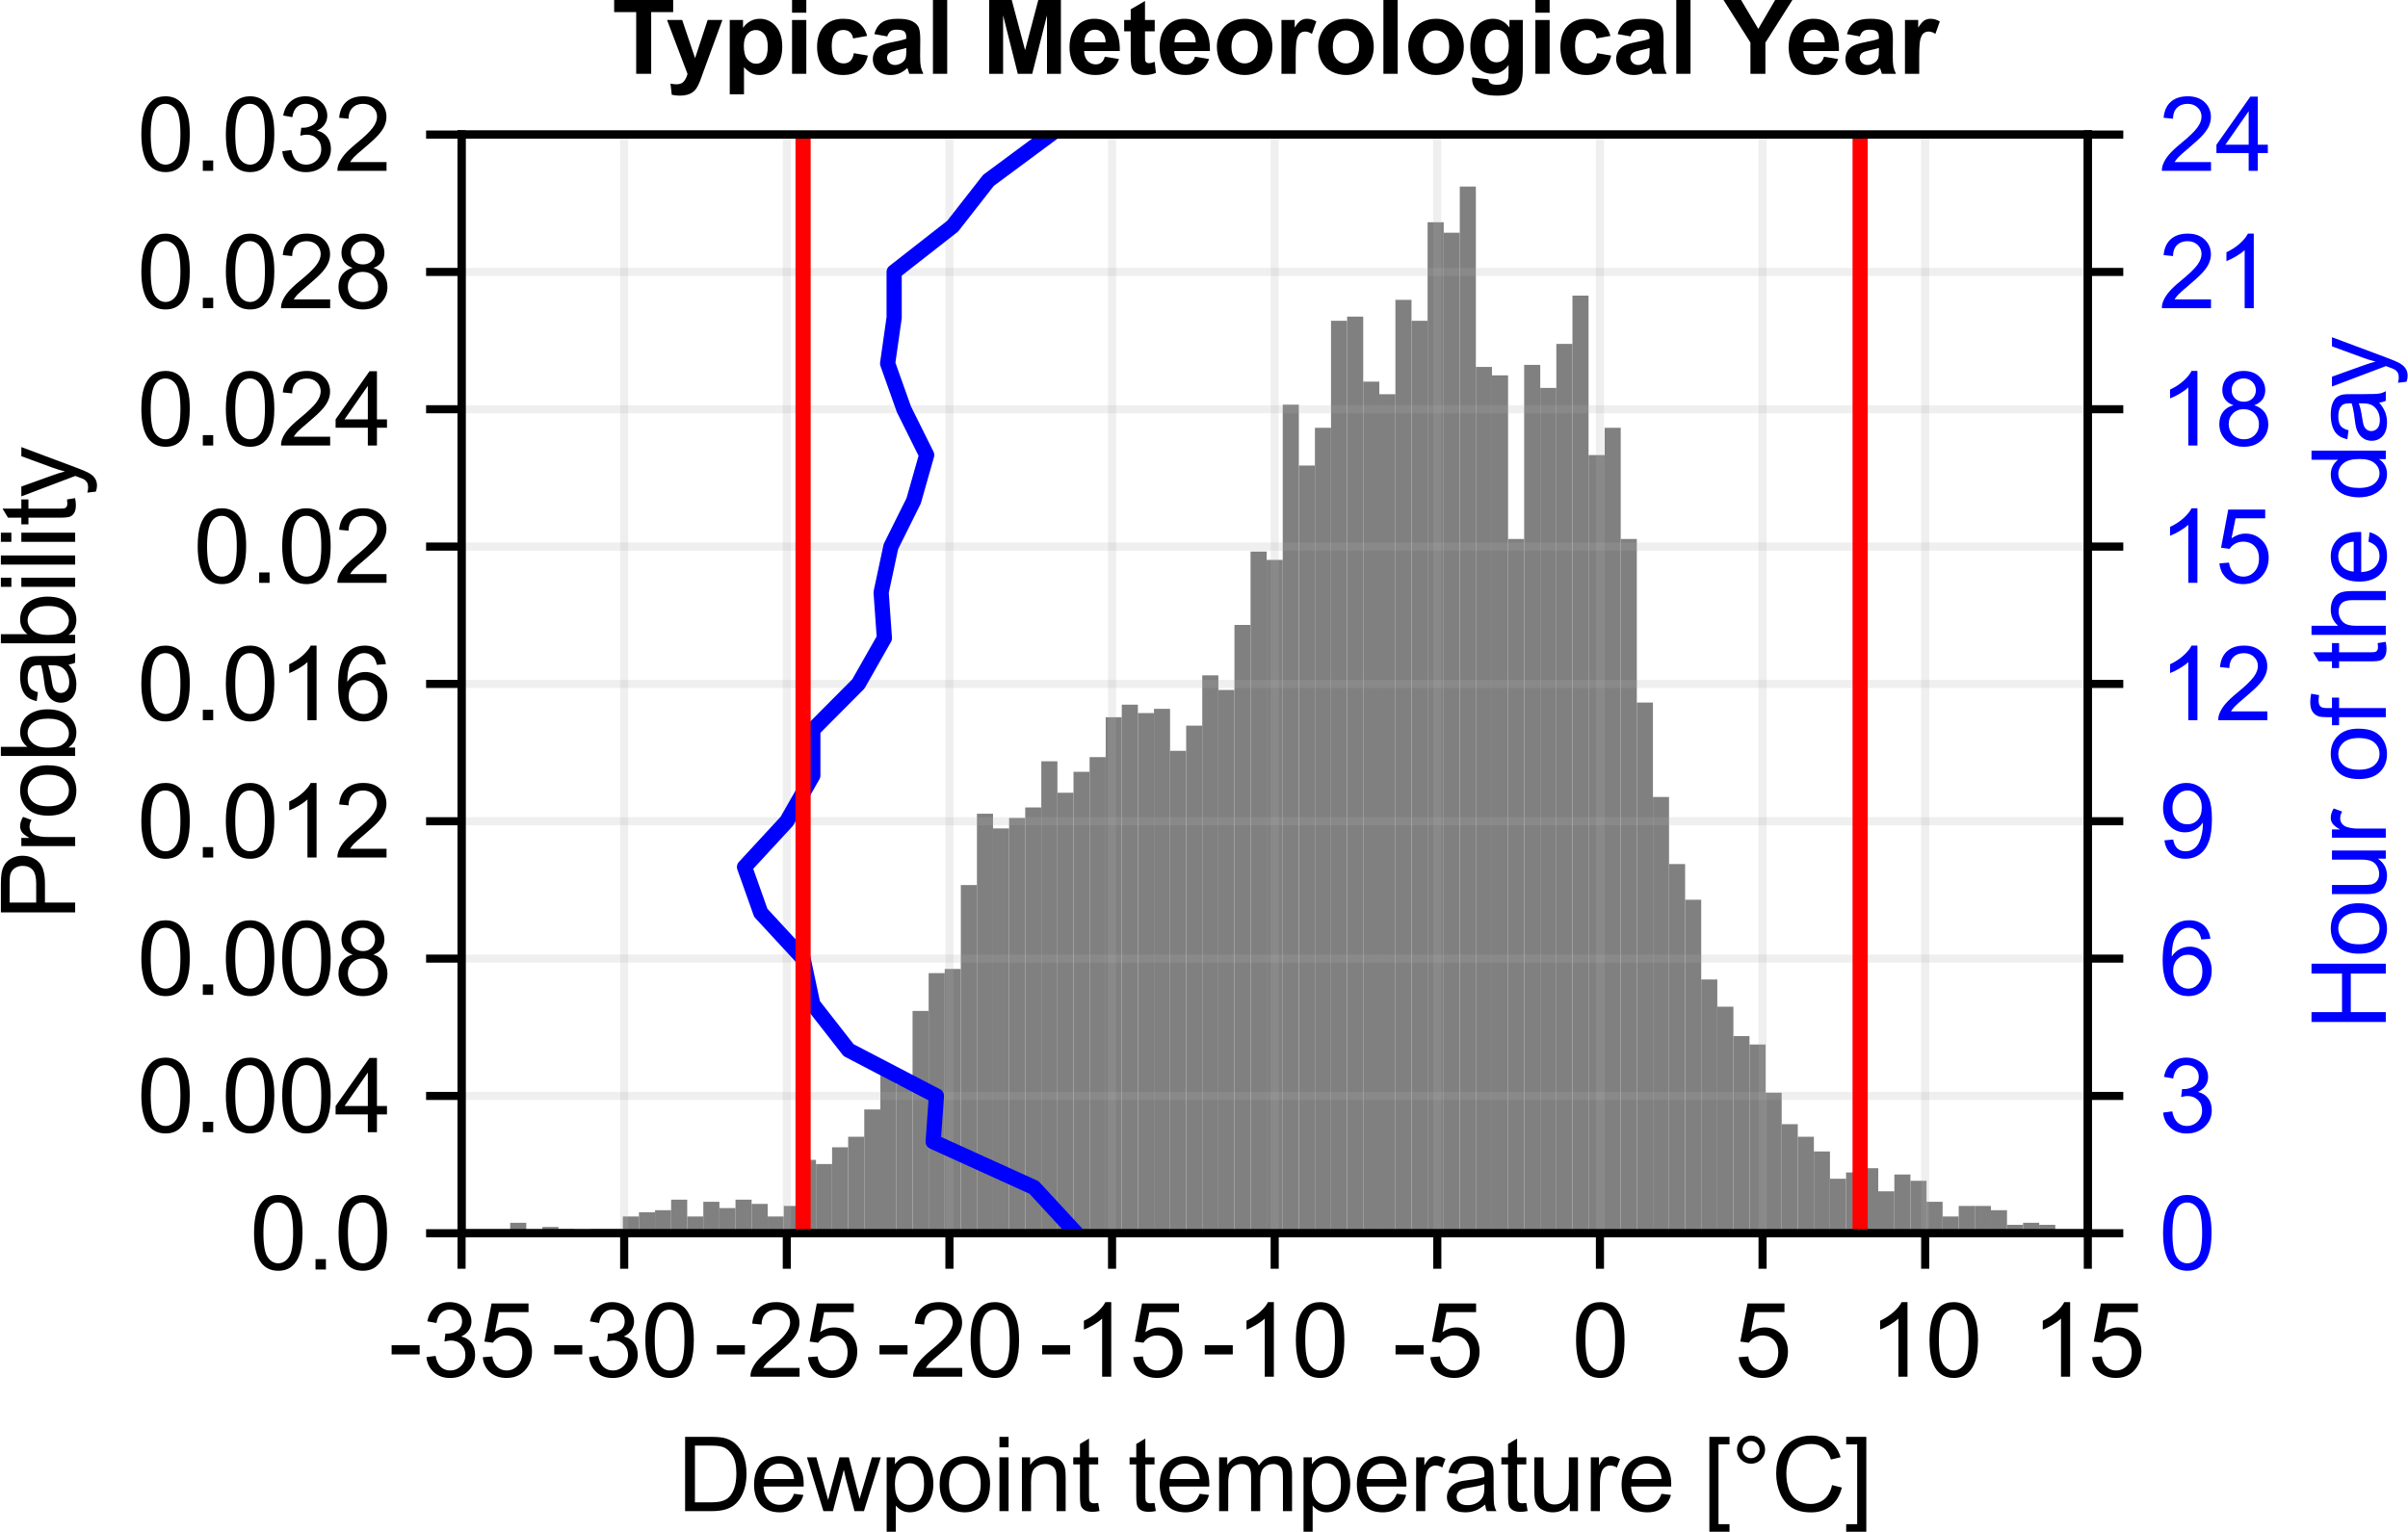 <?xml version="1.0" encoding="utf-8" standalone="no"?>
<!DOCTYPE svg PUBLIC "-//W3C//DTD SVG 1.1//EN"
  "http://www.w3.org/Graphics/SVG/1.1/DTD/svg11.dtd">
<svg xmlns:xlink="http://www.w3.org/1999/xlink" width="237.6pt" height="151.2pt" viewBox="0 0 237.6 151.2" xmlns="http://www.w3.org/2000/svg" version="1.1">
 <defs>
  <style type="text/css">*{stroke-linejoin: round; stroke-linecap: butt}</style>
 </defs>
 <g id="figure_1">
  <g id="patch_1">
   <path d="M 0 151.2 
L 237.6 151.2 
L 237.6 0 
L 0 0 
z
" style="fill: #ffffff"/>
  </g>
  <g id="axes_1">
   <g id="patch_2">
    <path d="M 45.542 121.722 
L 206.007 121.722 
L 206.007 13.284 
L 45.542 13.284 
z
" style="fill: #ffffff"/>
   </g>
   <g id="patch_3">
    <path d="M 48.752 121.722 
L 50.34 121.722 
L 50.34 121.515 
L 48.752 121.515 
z
" clip-path="url(#pab0872a3c4)" style="fill: #808080"/>
   </g>
   <g id="patch_4">
    <path d="M 50.34 121.722 
L 51.928 121.722 
L 51.928 120.687 
L 50.34 120.687 
z
" clip-path="url(#pab0872a3c4)" style="fill: #808080"/>
   </g>
   <g id="patch_5">
    <path d="M 51.928 121.722 
L 53.516 121.722 
L 53.516 121.722 
L 51.928 121.722 
z
" clip-path="url(#pab0872a3c4)" style="fill: #808080"/>
   </g>
   <g id="patch_6">
    <path d="M 53.516 121.722 
L 55.104 121.722 
L 55.104 121.101 
L 53.516 121.101 
z
" clip-path="url(#pab0872a3c4)" style="fill: #808080"/>
   </g>
   <g id="patch_7">
    <path d="M 55.104 121.722 
L 56.692 121.722 
L 56.692 121.308 
L 55.104 121.308 
z
" clip-path="url(#pab0872a3c4)" style="fill: #808080"/>
   </g>
   <g id="patch_8">
    <path d="M 56.692 121.722 
L 58.28 121.722 
L 58.28 121.722 
L 56.692 121.722 
z
" clip-path="url(#pab0872a3c4)" style="fill: #808080"/>
   </g>
   <g id="patch_9">
    <path d="M 58.28 121.722 
L 59.869 121.722 
L 59.869 121.308 
L 58.28 121.308 
z
" clip-path="url(#pab0872a3c4)" style="fill: #808080"/>
   </g>
   <g id="patch_10">
    <path d="M 59.869 121.722 
L 61.457 121.722 
L 61.457 121.308 
L 59.869 121.308 
z
" clip-path="url(#pab0872a3c4)" style="fill: #808080"/>
   </g>
   <g id="patch_11">
    <path d="M 61.457 121.722 
L 63.045 121.722 
L 63.045 120.066 
L 61.457 120.066 
z
" clip-path="url(#pab0872a3c4)" style="fill: #808080"/>
   </g>
   <g id="patch_12">
    <path d="M 63.045 121.722 
L 64.633 121.722 
L 64.633 119.652 
L 63.045 119.652 
z
" clip-path="url(#pab0872a3c4)" style="fill: #808080"/>
   </g>
   <g id="patch_13">
    <path d="M 64.633 121.722 
L 66.221 121.722 
L 66.221 119.445 
L 64.633 119.445 
z
" clip-path="url(#pab0872a3c4)" style="fill: #808080"/>
   </g>
   <g id="patch_14">
    <path d="M 66.221 121.722 
L 67.809 121.722 
L 67.809 118.41 
L 66.221 118.41 
z
" clip-path="url(#pab0872a3c4)" style="fill: #808080"/>
   </g>
   <g id="patch_15">
    <path d="M 67.809 121.722 
L 69.397 121.722 
L 69.397 120.066 
L 67.809 120.066 
z
" clip-path="url(#pab0872a3c4)" style="fill: #808080"/>
   </g>
   <g id="patch_16">
    <path d="M 69.397 121.722 
L 70.985 121.722 
L 70.985 118.617 
L 69.397 118.617 
z
" clip-path="url(#pab0872a3c4)" style="fill: #808080"/>
   </g>
   <g id="patch_17">
    <path d="M 70.985 121.722 
L 72.573 121.722 
L 72.573 119.238 
L 70.985 119.238 
z
" clip-path="url(#pab0872a3c4)" style="fill: #808080"/>
   </g>
   <g id="patch_18">
    <path d="M 72.573 121.722 
L 74.162 121.722 
L 74.162 118.41 
L 72.573 118.41 
z
" clip-path="url(#pab0872a3c4)" style="fill: #808080"/>
   </g>
   <g id="patch_19">
    <path d="M 74.162 121.722 
L 75.75 121.722 
L 75.75 118.824 
L 74.162 118.824 
z
" clip-path="url(#pab0872a3c4)" style="fill: #808080"/>
   </g>
   <g id="patch_20">
    <path d="M 75.75 121.722 
L 77.338 121.722 
L 77.338 120.066 
L 75.75 120.066 
z
" clip-path="url(#pab0872a3c4)" style="fill: #808080"/>
   </g>
   <g id="patch_21">
    <path d="M 77.338 121.722 
L 78.926 121.722 
L 78.926 119.031 
L 77.338 119.031 
z
" clip-path="url(#pab0872a3c4)" style="fill: #808080"/>
   </g>
   <g id="patch_22">
    <path d="M 78.926 121.722 
L 80.514 121.722 
L 80.514 114.476 
L 78.926 114.476 
z
" clip-path="url(#pab0872a3c4)" style="fill: #808080"/>
   </g>
   <g id="patch_23">
    <path d="M 80.514 121.722 
L 82.102 121.722 
L 82.102 114.89 
L 80.514 114.89 
z
" clip-path="url(#pab0872a3c4)" style="fill: #808080"/>
   </g>
   <g id="patch_24">
    <path d="M 82.102 121.722 
L 83.69 121.722 
L 83.69 113.234 
L 82.102 113.234 
z
" clip-path="url(#pab0872a3c4)" style="fill: #808080"/>
   </g>
   <g id="patch_25">
    <path d="M 83.69 121.722 
L 85.278 121.722 
L 85.278 112.199 
L 83.69 112.199 
z
" clip-path="url(#pab0872a3c4)" style="fill: #808080"/>
   </g>
   <g id="patch_26">
    <path d="M 85.278 121.722 
L 86.866 121.722 
L 86.866 109.508 
L 85.278 109.508 
z
" clip-path="url(#pab0872a3c4)" style="fill: #808080"/>
   </g>
   <g id="patch_27">
    <path d="M 86.866 121.722 
L 88.454 121.722 
L 88.454 105.781 
L 86.866 105.781 
z
" clip-path="url(#pab0872a3c4)" style="fill: #808080"/>
   </g>
   <g id="patch_28">
    <path d="M 88.454 121.722 
L 90.043 121.722 
L 90.043 107.023 
L 88.454 107.023 
z
" clip-path="url(#pab0872a3c4)" style="fill: #808080"/>
   </g>
   <g id="patch_29">
    <path d="M 90.043 121.722 
L 91.631 121.722 
L 91.631 99.777 
L 90.043 99.777 
z
" clip-path="url(#pab0872a3c4)" style="fill: #808080"/>
   </g>
   <g id="patch_30">
    <path d="M 91.631 121.722 
L 93.219 121.722 
L 93.219 96.05 
L 91.631 96.05 
z
" clip-path="url(#pab0872a3c4)" style="fill: #808080"/>
   </g>
   <g id="patch_31">
    <path d="M 93.219 121.722 
L 94.807 121.722 
L 94.807 95.636 
L 93.219 95.636 
z
" clip-path="url(#pab0872a3c4)" style="fill: #808080"/>
   </g>
   <g id="patch_32">
    <path d="M 94.807 121.722 
L 96.395 121.722 
L 96.395 87.355 
L 94.807 87.355 
z
" clip-path="url(#pab0872a3c4)" style="fill: #808080"/>
   </g>
   <g id="patch_33">
    <path d="M 96.395 121.722 
L 97.983 121.722 
L 97.983 80.316 
L 96.395 80.316 
z
" clip-path="url(#pab0872a3c4)" style="fill: #808080"/>
   </g>
   <g id="patch_34">
    <path d="M 97.983 121.722 
L 99.571 121.722 
L 99.571 81.765 
L 97.983 81.765 
z
" clip-path="url(#pab0872a3c4)" style="fill: #808080"/>
   </g>
   <g id="patch_35">
    <path d="M 99.571 121.722 
L 101.159 121.722 
L 101.159 80.73 
L 99.571 80.73 
z
" clip-path="url(#pab0872a3c4)" style="fill: #808080"/>
   </g>
   <g id="patch_36">
    <path d="M 101.159 121.722 
L 102.747 121.722 
L 102.747 79.695 
L 101.159 79.695 
z
" clip-path="url(#pab0872a3c4)" style="fill: #808080"/>
   </g>
   <g id="patch_37">
    <path d="M 102.747 121.722 
L 104.336 121.722 
L 104.336 75.14 
L 102.747 75.14 
z
" clip-path="url(#pab0872a3c4)" style="fill: #808080"/>
   </g>
   <g id="patch_38">
    <path d="M 104.336 121.722 
L 105.924 121.722 
L 105.924 78.246 
L 104.336 78.246 
z
" clip-path="url(#pab0872a3c4)" style="fill: #808080"/>
   </g>
   <g id="patch_39">
    <path d="M 105.924 121.722 
L 107.512 121.722 
L 107.512 76.175 
L 105.924 76.175 
z
" clip-path="url(#pab0872a3c4)" style="fill: #808080"/>
   </g>
   <g id="patch_40">
    <path d="M 107.512 121.722 
L 109.1 121.722 
L 109.1 74.726 
L 107.512 74.726 
z
" clip-path="url(#pab0872a3c4)" style="fill: #808080"/>
   </g>
   <g id="patch_41">
    <path d="M 109.1 121.722 
L 110.688 121.722 
L 110.688 70.792 
L 109.1 70.792 
z
" clip-path="url(#pab0872a3c4)" style="fill: #808080"/>
   </g>
   <g id="patch_42">
    <path d="M 110.688 121.722 
L 112.276 121.722 
L 112.276 69.55 
L 110.688 69.55 
z
" clip-path="url(#pab0872a3c4)" style="fill: #808080"/>
   </g>
   <g id="patch_43">
    <path d="M 112.276 121.722 
L 113.864 121.722 
L 113.864 70.378 
L 112.276 70.378 
z
" clip-path="url(#pab0872a3c4)" style="fill: #808080"/>
   </g>
   <g id="patch_44">
    <path d="M 113.864 121.722 
L 115.452 121.722 
L 115.452 69.964 
L 113.864 69.964 
z
" clip-path="url(#pab0872a3c4)" style="fill: #808080"/>
   </g>
   <g id="patch_45">
    <path d="M 115.452 121.722 
L 117.04 121.722 
L 117.04 74.105 
L 115.452 74.105 
z
" clip-path="url(#pab0872a3c4)" style="fill: #808080"/>
   </g>
   <g id="patch_46">
    <path d="M 117.04 121.722 
L 118.629 121.722 
L 118.629 71.621 
L 117.04 71.621 
z
" clip-path="url(#pab0872a3c4)" style="fill: #808080"/>
   </g>
   <g id="patch_47">
    <path d="M 118.629 121.722 
L 120.217 121.722 
L 120.217 66.652 
L 118.629 66.652 
z
" clip-path="url(#pab0872a3c4)" style="fill: #808080"/>
   </g>
   <g id="patch_48">
    <path d="M 120.217 121.722 
L 121.805 121.722 
L 121.805 68.101 
L 120.217 68.101 
z
" clip-path="url(#pab0872a3c4)" style="fill: #808080"/>
   </g>
   <g id="patch_49">
    <path d="M 121.805 121.722 
L 123.393 121.722 
L 123.393 61.683 
L 121.805 61.683 
z
" clip-path="url(#pab0872a3c4)" style="fill: #808080"/>
   </g>
   <g id="patch_50">
    <path d="M 123.393 121.722 
L 124.981 121.722 
L 124.981 54.437 
L 123.393 54.437 
z
" clip-path="url(#pab0872a3c4)" style="fill: #808080"/>
   </g>
   <g id="patch_51">
    <path d="M 124.981 121.722 
L 126.569 121.722 
L 126.569 55.265 
L 124.981 55.265 
z
" clip-path="url(#pab0872a3c4)" style="fill: #808080"/>
   </g>
   <g id="patch_52">
    <path d="M 126.569 121.722 
L 128.157 121.722 
L 128.157 39.945 
L 126.569 39.945 
z
" clip-path="url(#pab0872a3c4)" style="fill: #808080"/>
   </g>
   <g id="patch_53">
    <path d="M 128.157 121.722 
L 129.745 121.722 
L 129.745 45.949 
L 128.157 45.949 
z
" clip-path="url(#pab0872a3c4)" style="fill: #808080"/>
   </g>
   <g id="patch_54">
    <path d="M 129.745 121.722 
L 131.333 121.722 
L 131.333 42.222 
L 129.745 42.222 
z
" clip-path="url(#pab0872a3c4)" style="fill: #808080"/>
   </g>
   <g id="patch_55">
    <path d="M 131.333 121.722 
L 132.921 121.722 
L 132.921 31.663 
L 131.333 31.663 
z
" clip-path="url(#pab0872a3c4)" style="fill: #808080"/>
   </g>
   <g id="patch_56">
    <path d="M 132.921 121.722 
L 134.51 121.722 
L 134.51 31.249 
L 132.921 31.249 
z
" clip-path="url(#pab0872a3c4)" style="fill: #808080"/>
   </g>
   <g id="patch_57">
    <path d="M 134.51 121.722 
L 136.098 121.722 
L 136.098 37.667 
L 134.51 37.667 
z
" clip-path="url(#pab0872a3c4)" style="fill: #808080"/>
   </g>
   <g id="patch_58">
    <path d="M 136.098 121.722 
L 137.686 121.722 
L 137.686 38.909 
L 136.098 38.909 
z
" clip-path="url(#pab0872a3c4)" style="fill: #808080"/>
   </g>
   <g id="patch_59">
    <path d="M 137.686 121.722 
L 139.274 121.722 
L 139.274 29.593 
L 137.686 29.593 
z
" clip-path="url(#pab0872a3c4)" style="fill: #808080"/>
   </g>
   <g id="patch_60">
    <path d="M 139.274 121.722 
L 140.862 121.722 
L 140.862 31.663 
L 139.274 31.663 
z
" clip-path="url(#pab0872a3c4)" style="fill: #808080"/>
   </g>
   <g id="patch_61">
    <path d="M 140.862 121.722 
L 142.45 121.722 
L 142.45 21.933 
L 140.862 21.933 
z
" clip-path="url(#pab0872a3c4)" style="fill: #808080"/>
   </g>
   <g id="patch_62">
    <path d="M 142.45 121.722 
L 144.038 121.722 
L 144.038 22.968 
L 142.45 22.968 
z
" clip-path="url(#pab0872a3c4)" style="fill: #808080"/>
   </g>
   <g id="patch_63">
    <path d="M 144.038 121.722 
L 145.626 121.722 
L 145.626 18.413 
L 144.038 18.413 
z
" clip-path="url(#pab0872a3c4)" style="fill: #808080"/>
   </g>
   <g id="patch_64">
    <path d="M 145.626 121.722 
L 147.214 121.722 
L 147.214 36.218 
L 145.626 36.218 
z
" clip-path="url(#pab0872a3c4)" style="fill: #808080"/>
   </g>
   <g id="patch_65">
    <path d="M 147.214 121.722 
L 148.803 121.722 
L 148.803 37.046 
L 147.214 37.046 
z
" clip-path="url(#pab0872a3c4)" style="fill: #808080"/>
   </g>
   <g id="patch_66">
    <path d="M 148.803 121.722 
L 150.391 121.722 
L 150.391 53.195 
L 148.803 53.195 
z
" clip-path="url(#pab0872a3c4)" style="fill: #808080"/>
   </g>
   <g id="patch_67">
    <path d="M 150.391 121.722 
L 151.979 121.722 
L 151.979 36.011 
L 150.391 36.011 
z
" clip-path="url(#pab0872a3c4)" style="fill: #808080"/>
   </g>
   <g id="patch_68">
    <path d="M 151.979 121.722 
L 153.567 121.722 
L 153.567 38.288 
L 151.979 38.288 
z
" clip-path="url(#pab0872a3c4)" style="fill: #808080"/>
   </g>
   <g id="patch_69">
    <path d="M 153.567 121.722 
L 155.155 121.722 
L 155.155 33.941 
L 153.567 33.941 
z
" clip-path="url(#pab0872a3c4)" style="fill: #808080"/>
   </g>
   <g id="patch_70">
    <path d="M 155.155 121.722 
L 156.743 121.722 
L 156.743 29.179 
L 155.155 29.179 
z
" clip-path="url(#pab0872a3c4)" style="fill: #808080"/>
   </g>
   <g id="patch_71">
    <path d="M 156.743 121.722 
L 158.331 121.722 
L 158.331 44.913 
L 156.743 44.913 
z
" clip-path="url(#pab0872a3c4)" style="fill: #808080"/>
   </g>
   <g id="patch_72">
    <path d="M 158.331 121.722 
L 159.919 121.722 
L 159.919 42.222 
L 158.331 42.222 
z
" clip-path="url(#pab0872a3c4)" style="fill: #808080"/>
   </g>
   <g id="patch_73">
    <path d="M 159.919 121.722 
L 161.507 121.722 
L 161.507 53.195 
L 159.919 53.195 
z
" clip-path="url(#pab0872a3c4)" style="fill: #808080"/>
   </g>
   <g id="patch_74">
    <path d="M 161.507 121.722 
L 163.096 121.722 
L 163.096 69.343 
L 161.507 69.343 
z
" clip-path="url(#pab0872a3c4)" style="fill: #808080"/>
   </g>
   <g id="patch_75">
    <path d="M 163.096 121.722 
L 164.684 121.722 
L 164.684 78.66 
L 163.096 78.66 
z
" clip-path="url(#pab0872a3c4)" style="fill: #808080"/>
   </g>
   <g id="patch_76">
    <path d="M 164.684 121.722 
L 166.272 121.722 
L 166.272 85.285 
L 164.684 85.285 
z
" clip-path="url(#pab0872a3c4)" style="fill: #808080"/>
   </g>
   <g id="patch_77">
    <path d="M 166.272 121.722 
L 167.86 121.722 
L 167.86 88.804 
L 166.272 88.804 
z
" clip-path="url(#pab0872a3c4)" style="fill: #808080"/>
   </g>
   <g id="patch_78">
    <path d="M 167.86 121.722 
L 169.448 121.722 
L 169.448 96.672 
L 167.86 96.672 
z
" clip-path="url(#pab0872a3c4)" style="fill: #808080"/>
   </g>
   <g id="patch_79">
    <path d="M 169.448 121.722 
L 171.036 121.722 
L 171.036 99.363 
L 169.448 99.363 
z
" clip-path="url(#pab0872a3c4)" style="fill: #808080"/>
   </g>
   <g id="patch_80">
    <path d="M 171.036 121.722 
L 172.624 121.722 
L 172.624 102.261 
L 171.036 102.261 
z
" clip-path="url(#pab0872a3c4)" style="fill: #808080"/>
   </g>
   <g id="patch_81">
    <path d="M 172.624 121.722 
L 174.212 121.722 
L 174.212 103.09 
L 172.624 103.09 
z
" clip-path="url(#pab0872a3c4)" style="fill: #808080"/>
   </g>
   <g id="patch_82">
    <path d="M 174.212 121.722 
L 175.8 121.722 
L 175.8 107.851 
L 174.212 107.851 
z
" clip-path="url(#pab0872a3c4)" style="fill: #808080"/>
   </g>
   <g id="patch_83">
    <path d="M 175.8 121.722 
L 177.388 121.722 
L 177.388 110.957 
L 175.8 110.957 
z
" clip-path="url(#pab0872a3c4)" style="fill: #808080"/>
   </g>
   <g id="patch_84">
    <path d="M 177.388 121.722 
L 178.977 121.722 
L 178.977 112.199 
L 177.388 112.199 
z
" clip-path="url(#pab0872a3c4)" style="fill: #808080"/>
   </g>
   <g id="patch_85">
    <path d="M 178.977 121.722 
L 180.565 121.722 
L 180.565 113.648 
L 178.977 113.648 
z
" clip-path="url(#pab0872a3c4)" style="fill: #808080"/>
   </g>
   <g id="patch_86">
    <path d="M 180.565 121.722 
L 182.153 121.722 
L 182.153 116.34 
L 180.565 116.34 
z
" clip-path="url(#pab0872a3c4)" style="fill: #808080"/>
   </g>
   <g id="patch_87">
    <path d="M 182.153 121.722 
L 183.741 121.722 
L 183.741 115.719 
L 182.153 115.719 
z
" clip-path="url(#pab0872a3c4)" style="fill: #808080"/>
   </g>
   <g id="patch_88">
    <path d="M 183.741 121.722 
L 185.329 121.722 
L 185.329 115.304 
L 183.741 115.304 
z
" clip-path="url(#pab0872a3c4)" style="fill: #808080"/>
   </g>
   <g id="patch_89">
    <path d="M 185.329 121.722 
L 186.917 121.722 
L 186.917 117.582 
L 185.329 117.582 
z
" clip-path="url(#pab0872a3c4)" style="fill: #808080"/>
   </g>
   <g id="patch_90">
    <path d="M 186.917 121.722 
L 188.505 121.722 
L 188.505 115.926 
L 186.917 115.926 
z
" clip-path="url(#pab0872a3c4)" style="fill: #808080"/>
   </g>
   <g id="patch_91">
    <path d="M 188.505 121.722 
L 190.093 121.722 
L 190.093 116.547 
L 188.505 116.547 
z
" clip-path="url(#pab0872a3c4)" style="fill: #808080"/>
   </g>
   <g id="patch_92">
    <path d="M 190.093 121.722 
L 191.681 121.722 
L 191.681 118.617 
L 190.093 118.617 
z
" clip-path="url(#pab0872a3c4)" style="fill: #808080"/>
   </g>
   <g id="patch_93">
    <path d="M 191.681 121.722 
L 193.27 121.722 
L 193.27 120.066 
L 191.681 120.066 
z
" clip-path="url(#pab0872a3c4)" style="fill: #808080"/>
   </g>
   <g id="patch_94">
    <path d="M 193.27 121.722 
L 194.858 121.722 
L 194.858 119.031 
L 193.27 119.031 
z
" clip-path="url(#pab0872a3c4)" style="fill: #808080"/>
   </g>
   <g id="patch_95">
    <path d="M 194.858 121.722 
L 196.446 121.722 
L 196.446 119.031 
L 194.858 119.031 
z
" clip-path="url(#pab0872a3c4)" style="fill: #808080"/>
   </g>
   <g id="patch_96">
    <path d="M 196.446 121.722 
L 198.034 121.722 
L 198.034 119.445 
L 196.446 119.445 
z
" clip-path="url(#pab0872a3c4)" style="fill: #808080"/>
   </g>
   <g id="patch_97">
    <path d="M 198.034 121.722 
L 199.622 121.722 
L 199.622 120.894 
L 198.034 120.894 
z
" clip-path="url(#pab0872a3c4)" style="fill: #808080"/>
   </g>
   <g id="patch_98">
    <path d="M 199.622 121.722 
L 201.21 121.722 
L 201.21 120.687 
L 199.622 120.687 
z
" clip-path="url(#pab0872a3c4)" style="fill: #808080"/>
   </g>
   <g id="patch_99">
    <path d="M 201.21 121.722 
L 202.798 121.722 
L 202.798 120.894 
L 201.21 120.894 
z
" clip-path="url(#pab0872a3c4)" style="fill: #808080"/>
   </g>
   <g id="matplotlib.axis_1">
    <g id="xtick_1">
     <g id="line2d_1">
      <path d="M 45.542 121.722 
L 45.542 13.284 
" clip-path="url(#pab0872a3c4)" style="fill: none; stroke: #b0b0b0; stroke-opacity: 0.2; stroke-width: 0.8; stroke-linecap: square"/>
     </g>
     <g id="line2d_2">
      <defs>
       <path id="mae5a60fc5e" d="M 0 0 
L 0 3.5 
" style="stroke: #000000; stroke-width: 0.8"/>
      </defs>
      <g>
       <use xlink:href="#mae5a60fc5e" x="45.542" y="121.722" style="stroke: #000000; stroke-width: 0.8"/>
      </g>
     </g>
     <g id="text_1">
      <!-- -35 -->
      <g transform="translate(38.317 135.88)scale(0.1 -0.1)">
       <defs>
        <path id="ArialMT-2d" d="M 203 1375 
L 203 1941 
L 1931 1941 
L 1931 1375 
L 203 1375 
z
" transform="scale(0.016)"/>
        <path id="ArialMT-33" d="M 269 1209 
L 831 1284 
Q 928 806 1161 595 
Q 1394 384 1728 384 
Q 2125 384 2398 659 
Q 2672 934 2672 1341 
Q 2672 1728 2419 1979 
Q 2166 2231 1775 2231 
Q 1616 2231 1378 2169 
L 1441 2663 
Q 1497 2656 1531 2656 
Q 1891 2656 2178 2843 
Q 2466 3031 2466 3422 
Q 2466 3731 2256 3934 
Q 2047 4138 1716 4138 
Q 1388 4138 1169 3931 
Q 950 3725 888 3313 
L 325 3413 
Q 428 3978 793 4289 
Q 1159 4600 1703 4600 
Q 2078 4600 2393 4439 
Q 2709 4278 2876 4000 
Q 3044 3722 3044 3409 
Q 3044 3113 2884 2869 
Q 2725 2625 2413 2481 
Q 2819 2388 3044 2092 
Q 3269 1797 3269 1353 
Q 3269 753 2831 336 
Q 2394 -81 1725 -81 
Q 1122 -81 723 278 
Q 325 638 269 1209 
z
" transform="scale(0.016)"/>
        <path id="ArialMT-35" d="M 266 1200 
L 856 1250 
Q 922 819 1161 601 
Q 1400 384 1738 384 
Q 2144 384 2425 690 
Q 2706 997 2706 1503 
Q 2706 1984 2436 2262 
Q 2166 2541 1728 2541 
Q 1456 2541 1237 2417 
Q 1019 2294 894 2097 
L 366 2166 
L 809 4519 
L 3088 4519 
L 3088 3981 
L 1259 3981 
L 1013 2750 
Q 1425 3038 1878 3038 
Q 2478 3038 2890 2622 
Q 3303 2206 3303 1553 
Q 3303 931 2941 478 
Q 2500 -78 1738 -78 
Q 1113 -78 717 272 
Q 322 622 266 1200 
z
" transform="scale(0.016)"/>
       </defs>
       <use xlink:href="#ArialMT-2d"/>
       <use xlink:href="#ArialMT-33" x="33.301"/>
       <use xlink:href="#ArialMT-35" x="88.916"/>
      </g>
     </g>
    </g>
    <g id="xtick_2">
     <g id="line2d_3">
      <path d="M 61.589 121.722 
L 61.589 13.284 
" clip-path="url(#pab0872a3c4)" style="fill: none; stroke: #b0b0b0; stroke-opacity: 0.2; stroke-width: 0.8; stroke-linecap: square"/>
     </g>
     <g id="line2d_4">
      <g>
       <use xlink:href="#mae5a60fc5e" x="61.589" y="121.722" style="stroke: #000000; stroke-width: 0.8"/>
      </g>
     </g>
     <g id="text_2">
      <!-- -30 -->
      <g transform="translate(54.363 135.88)scale(0.1 -0.1)">
       <defs>
        <path id="ArialMT-30" d="M 266 2259 
Q 266 3072 433 3567 
Q 600 4063 929 4331 
Q 1259 4600 1759 4600 
Q 2128 4600 2406 4451 
Q 2684 4303 2865 4023 
Q 3047 3744 3150 3342 
Q 3253 2941 3253 2259 
Q 3253 1453 3087 958 
Q 2922 463 2592 192 
Q 2263 -78 1759 -78 
Q 1097 -78 719 397 
Q 266 969 266 2259 
z
M 844 2259 
Q 844 1131 1108 757 
Q 1372 384 1759 384 
Q 2147 384 2411 759 
Q 2675 1134 2675 2259 
Q 2675 3391 2411 3762 
Q 2147 4134 1753 4134 
Q 1366 4134 1134 3806 
Q 844 3388 844 2259 
z
" transform="scale(0.016)"/>
       </defs>
       <use xlink:href="#ArialMT-2d"/>
       <use xlink:href="#ArialMT-33" x="33.301"/>
       <use xlink:href="#ArialMT-30" x="88.916"/>
      </g>
     </g>
    </g>
    <g id="xtick_3">
     <g id="line2d_5">
      <path d="M 77.635 121.722 
L 77.635 13.284 
" clip-path="url(#pab0872a3c4)" style="fill: none; stroke: #b0b0b0; stroke-opacity: 0.2; stroke-width: 0.8; stroke-linecap: square"/>
     </g>
     <g id="line2d_6">
      <g>
       <use xlink:href="#mae5a60fc5e" x="77.635" y="121.722" style="stroke: #000000; stroke-width: 0.8"/>
      </g>
     </g>
     <g id="text_3">
      <!-- -25 -->
      <g transform="translate(70.41 135.88)scale(0.1 -0.1)">
       <defs>
        <path id="ArialMT-32" d="M 3222 541 
L 3222 0 
L 194 0 
Q 188 203 259 391 
Q 375 700 629 1000 
Q 884 1300 1366 1694 
Q 2113 2306 2375 2664 
Q 2638 3022 2638 3341 
Q 2638 3675 2398 3904 
Q 2159 4134 1775 4134 
Q 1369 4134 1125 3890 
Q 881 3647 878 3216 
L 300 3275 
Q 359 3922 746 4261 
Q 1134 4600 1788 4600 
Q 2447 4600 2831 4234 
Q 3216 3869 3216 3328 
Q 3216 3053 3103 2787 
Q 2991 2522 2730 2228 
Q 2469 1934 1863 1422 
Q 1356 997 1212 845 
Q 1069 694 975 541 
L 3222 541 
z
" transform="scale(0.016)"/>
       </defs>
       <use xlink:href="#ArialMT-2d"/>
       <use xlink:href="#ArialMT-32" x="33.301"/>
       <use xlink:href="#ArialMT-35" x="88.916"/>
      </g>
     </g>
    </g>
    <g id="xtick_4">
     <g id="line2d_7">
      <path d="M 93.682 121.722 
L 93.682 13.284 
" clip-path="url(#pab0872a3c4)" style="fill: none; stroke: #b0b0b0; stroke-opacity: 0.2; stroke-width: 0.8; stroke-linecap: square"/>
     </g>
     <g id="line2d_8">
      <g>
       <use xlink:href="#mae5a60fc5e" x="93.682" y="121.722" style="stroke: #000000; stroke-width: 0.8"/>
      </g>
     </g>
     <g id="text_4">
      <!-- -20 -->
      <g transform="translate(86.456 135.88)scale(0.1 -0.1)">
       <use xlink:href="#ArialMT-2d"/>
       <use xlink:href="#ArialMT-32" x="33.301"/>
       <use xlink:href="#ArialMT-30" x="88.916"/>
      </g>
     </g>
    </g>
    <g id="xtick_5">
     <g id="line2d_9">
      <path d="M 109.728 121.722 
L 109.728 13.284 
" clip-path="url(#pab0872a3c4)" style="fill: none; stroke: #b0b0b0; stroke-opacity: 0.2; stroke-width: 0.8; stroke-linecap: square"/>
     </g>
     <g id="line2d_10">
      <g>
       <use xlink:href="#mae5a60fc5e" x="109.728" y="121.722" style="stroke: #000000; stroke-width: 0.8"/>
      </g>
     </g>
     <g id="text_5">
      <!-- -15 -->
      <g transform="translate(102.503 135.88)scale(0.1 -0.1)">
       <defs>
        <path id="ArialMT-31" d="M 2384 0 
L 1822 0 
L 1822 3584 
Q 1619 3391 1289 3197 
Q 959 3003 697 2906 
L 697 3450 
Q 1169 3672 1522 3987 
Q 1875 4303 2022 4600 
L 2384 4600 
L 2384 0 
z
" transform="scale(0.016)"/>
       </defs>
       <use xlink:href="#ArialMT-2d"/>
       <use xlink:href="#ArialMT-31" x="33.301"/>
       <use xlink:href="#ArialMT-35" x="88.916"/>
      </g>
     </g>
    </g>
    <g id="xtick_6">
     <g id="line2d_11">
      <path d="M 125.775 121.722 
L 125.775 13.284 
" clip-path="url(#pab0872a3c4)" style="fill: none; stroke: #b0b0b0; stroke-opacity: 0.2; stroke-width: 0.8; stroke-linecap: square"/>
     </g>
     <g id="line2d_12">
      <g>
       <use xlink:href="#mae5a60fc5e" x="125.775" y="121.722" style="stroke: #000000; stroke-width: 0.8"/>
      </g>
     </g>
     <g id="text_6">
      <!-- -10 -->
      <g transform="translate(118.549 135.88)scale(0.1 -0.1)">
       <use xlink:href="#ArialMT-2d"/>
       <use xlink:href="#ArialMT-31" x="33.301"/>
       <use xlink:href="#ArialMT-30" x="88.916"/>
      </g>
     </g>
    </g>
    <g id="xtick_7">
     <g id="line2d_13">
      <path d="M 141.821 121.722 
L 141.821 13.284 
" clip-path="url(#pab0872a3c4)" style="fill: none; stroke: #b0b0b0; stroke-opacity: 0.2; stroke-width: 0.8; stroke-linecap: square"/>
     </g>
     <g id="line2d_14">
      <g>
       <use xlink:href="#mae5a60fc5e" x="141.821" y="121.722" style="stroke: #000000; stroke-width: 0.8"/>
      </g>
     </g>
     <g id="text_7">
      <!-- -5 -->
      <g transform="translate(137.376 135.88)scale(0.1 -0.1)">
       <use xlink:href="#ArialMT-2d"/>
       <use xlink:href="#ArialMT-35" x="33.301"/>
      </g>
     </g>
    </g>
    <g id="xtick_8">
     <g id="line2d_15">
      <path d="M 157.868 121.722 
L 157.868 13.284 
" clip-path="url(#pab0872a3c4)" style="fill: none; stroke: #b0b0b0; stroke-opacity: 0.2; stroke-width: 0.8; stroke-linecap: square"/>
     </g>
     <g id="line2d_16">
      <g>
       <use xlink:href="#mae5a60fc5e" x="157.868" y="121.722" style="stroke: #000000; stroke-width: 0.8"/>
      </g>
     </g>
     <g id="text_8">
      <!-- 0 -->
      <g transform="translate(155.088 135.88)scale(0.1 -0.1)">
       <use xlink:href="#ArialMT-30"/>
      </g>
     </g>
    </g>
    <g id="xtick_9">
     <g id="line2d_17">
      <path d="M 173.915 121.722 
L 173.915 13.284 
" clip-path="url(#pab0872a3c4)" style="fill: none; stroke: #b0b0b0; stroke-opacity: 0.2; stroke-width: 0.8; stroke-linecap: square"/>
     </g>
     <g id="line2d_18">
      <g>
       <use xlink:href="#mae5a60fc5e" x="173.915" y="121.722" style="stroke: #000000; stroke-width: 0.8"/>
      </g>
     </g>
     <g id="text_9">
      <!-- 5 -->
      <g transform="translate(171.134 135.88)scale(0.1 -0.1)">
       <use xlink:href="#ArialMT-35"/>
      </g>
     </g>
    </g>
    <g id="xtick_10">
     <g id="line2d_19">
      <path d="M 189.961 121.722 
L 189.961 13.284 
" clip-path="url(#pab0872a3c4)" style="fill: none; stroke: #b0b0b0; stroke-opacity: 0.2; stroke-width: 0.8; stroke-linecap: square"/>
     </g>
     <g id="line2d_20">
      <g>
       <use xlink:href="#mae5a60fc5e" x="189.961" y="121.722" style="stroke: #000000; stroke-width: 0.8"/>
      </g>
     </g>
     <g id="text_10">
      <!-- 10 -->
      <g transform="translate(184.4 135.88)scale(0.1 -0.1)">
       <use xlink:href="#ArialMT-31"/>
       <use xlink:href="#ArialMT-30" x="55.615"/>
      </g>
     </g>
    </g>
    <g id="xtick_11">
     <g id="line2d_21">
      <path d="M 206.007 121.722 
L 206.007 13.284 
" clip-path="url(#pab0872a3c4)" style="fill: none; stroke: #b0b0b0; stroke-opacity: 0.2; stroke-width: 0.8; stroke-linecap: square"/>
     </g>
     <g id="line2d_22">
      <g>
       <use xlink:href="#mae5a60fc5e" x="206.007" y="121.722" style="stroke: #000000; stroke-width: 0.8"/>
      </g>
     </g>
     <g id="text_11">
      <!-- 15 -->
      <g transform="translate(200.447 135.88)scale(0.1 -0.1)">
       <use xlink:href="#ArialMT-31"/>
       <use xlink:href="#ArialMT-35" x="55.615"/>
      </g>
     </g>
    </g>
    <g id="text_12">
     <!-- Dewpoint temperature [°C] -->
     <g transform="translate(66.809 149.148)scale(0.1 -0.1)">
      <defs>
       <path id="ArialMT-44" d="M 494 0 
L 494 4581 
L 2072 4581 
Q 2606 4581 2888 4516 
Q 3281 4425 3559 4188 
Q 3922 3881 4101 3404 
Q 4281 2928 4281 2316 
Q 4281 1794 4159 1391 
Q 4038 988 3847 723 
Q 3656 459 3429 307 
Q 3203 156 2883 78 
Q 2563 0 2147 0 
L 494 0 
z
M 1100 541 
L 2078 541 
Q 2531 541 2789 625 
Q 3047 709 3200 863 
Q 3416 1078 3536 1442 
Q 3656 1806 3656 2325 
Q 3656 3044 3420 3430 
Q 3184 3816 2847 3947 
Q 2603 4041 2063 4041 
L 1100 4041 
L 1100 541 
z
" transform="scale(0.016)"/>
       <path id="ArialMT-65" d="M 2694 1069 
L 3275 997 
Q 3138 488 2766 206 
Q 2394 -75 1816 -75 
Q 1088 -75 661 373 
Q 234 822 234 1631 
Q 234 2469 665 2931 
Q 1097 3394 1784 3394 
Q 2450 3394 2872 2941 
Q 3294 2488 3294 1666 
Q 3294 1616 3291 1516 
L 816 1516 
Q 847 969 1125 678 
Q 1403 388 1819 388 
Q 2128 388 2347 550 
Q 2566 713 2694 1069 
z
M 847 1978 
L 2700 1978 
Q 2663 2397 2488 2606 
Q 2219 2931 1791 2931 
Q 1403 2931 1139 2672 
Q 875 2413 847 1978 
z
" transform="scale(0.016)"/>
       <path id="ArialMT-77" d="M 1034 0 
L 19 3319 
L 600 3319 
L 1128 1403 
L 1325 691 
Q 1338 744 1497 1375 
L 2025 3319 
L 2603 3319 
L 3100 1394 
L 3266 759 
L 3456 1400 
L 4025 3319 
L 4572 3319 
L 3534 0 
L 2950 0 
L 2422 1988 
L 2294 2553 
L 1622 0 
L 1034 0 
z
" transform="scale(0.016)"/>
       <path id="ArialMT-70" d="M 422 -1272 
L 422 3319 
L 934 3319 
L 934 2888 
Q 1116 3141 1344 3267 
Q 1572 3394 1897 3394 
Q 2322 3394 2647 3175 
Q 2972 2956 3137 2557 
Q 3303 2159 3303 1684 
Q 3303 1175 3120 767 
Q 2938 359 2589 142 
Q 2241 -75 1856 -75 
Q 1575 -75 1351 44 
Q 1128 163 984 344 
L 984 -1272 
L 422 -1272 
z
M 931 1641 
Q 931 1000 1190 694 
Q 1450 388 1819 388 
Q 2194 388 2461 705 
Q 2728 1022 2728 1688 
Q 2728 2322 2467 2637 
Q 2206 2953 1844 2953 
Q 1484 2953 1207 2617 
Q 931 2281 931 1641 
z
" transform="scale(0.016)"/>
       <path id="ArialMT-6f" d="M 213 1659 
Q 213 2581 725 3025 
Q 1153 3394 1769 3394 
Q 2453 3394 2887 2945 
Q 3322 2497 3322 1706 
Q 3322 1066 3130 698 
Q 2938 331 2570 128 
Q 2203 -75 1769 -75 
Q 1072 -75 642 372 
Q 213 819 213 1659 
z
M 791 1659 
Q 791 1022 1069 705 
Q 1347 388 1769 388 
Q 2188 388 2466 706 
Q 2744 1025 2744 1678 
Q 2744 2294 2464 2611 
Q 2184 2928 1769 2928 
Q 1347 2928 1069 2612 
Q 791 2297 791 1659 
z
" transform="scale(0.016)"/>
       <path id="ArialMT-69" d="M 425 3934 
L 425 4581 
L 988 4581 
L 988 3934 
L 425 3934 
z
M 425 0 
L 425 3319 
L 988 3319 
L 988 0 
L 425 0 
z
" transform="scale(0.016)"/>
       <path id="ArialMT-6e" d="M 422 0 
L 422 3319 
L 928 3319 
L 928 2847 
Q 1294 3394 1984 3394 
Q 2284 3394 2536 3286 
Q 2788 3178 2913 3003 
Q 3038 2828 3088 2588 
Q 3119 2431 3119 2041 
L 3119 0 
L 2556 0 
L 2556 2019 
Q 2556 2363 2490 2533 
Q 2425 2703 2258 2804 
Q 2091 2906 1866 2906 
Q 1506 2906 1245 2678 
Q 984 2450 984 1813 
L 984 0 
L 422 0 
z
" transform="scale(0.016)"/>
       <path id="ArialMT-74" d="M 1650 503 
L 1731 6 
Q 1494 -44 1306 -44 
Q 1000 -44 831 53 
Q 663 150 594 308 
Q 525 466 525 972 
L 525 2881 
L 113 2881 
L 113 3319 
L 525 3319 
L 525 4141 
L 1084 4478 
L 1084 3319 
L 1650 3319 
L 1650 2881 
L 1084 2881 
L 1084 941 
Q 1084 700 1114 631 
Q 1144 563 1211 522 
Q 1278 481 1403 481 
Q 1497 481 1650 503 
z
" transform="scale(0.016)"/>
       <path id="ArialMT-20" transform="scale(0.016)"/>
       <path id="ArialMT-6d" d="M 422 0 
L 422 3319 
L 925 3319 
L 925 2853 
Q 1081 3097 1340 3245 
Q 1600 3394 1931 3394 
Q 2300 3394 2536 3241 
Q 2772 3088 2869 2813 
Q 3263 3394 3894 3394 
Q 4388 3394 4653 3120 
Q 4919 2847 4919 2278 
L 4919 0 
L 4359 0 
L 4359 2091 
Q 4359 2428 4304 2576 
Q 4250 2725 4106 2815 
Q 3963 2906 3769 2906 
Q 3419 2906 3187 2673 
Q 2956 2441 2956 1928 
L 2956 0 
L 2394 0 
L 2394 2156 
Q 2394 2531 2256 2718 
Q 2119 2906 1806 2906 
Q 1569 2906 1367 2781 
Q 1166 2656 1075 2415 
Q 984 2175 984 1722 
L 984 0 
L 422 0 
z
" transform="scale(0.016)"/>
       <path id="ArialMT-72" d="M 416 0 
L 416 3319 
L 922 3319 
L 922 2816 
Q 1116 3169 1280 3281 
Q 1444 3394 1641 3394 
Q 1925 3394 2219 3213 
L 2025 2691 
Q 1819 2813 1613 2813 
Q 1428 2813 1281 2702 
Q 1134 2591 1072 2394 
Q 978 2094 978 1738 
L 978 0 
L 416 0 
z
" transform="scale(0.016)"/>
       <path id="ArialMT-61" d="M 2588 409 
Q 2275 144 1986 34 
Q 1697 -75 1366 -75 
Q 819 -75 525 192 
Q 231 459 231 875 
Q 231 1119 342 1320 
Q 453 1522 633 1644 
Q 813 1766 1038 1828 
Q 1203 1872 1538 1913 
Q 2219 1994 2541 2106 
Q 2544 2222 2544 2253 
Q 2544 2597 2384 2738 
Q 2169 2928 1744 2928 
Q 1347 2928 1158 2789 
Q 969 2650 878 2297 
L 328 2372 
Q 403 2725 575 2942 
Q 747 3159 1072 3276 
Q 1397 3394 1825 3394 
Q 2250 3394 2515 3294 
Q 2781 3194 2906 3042 
Q 3031 2891 3081 2659 
Q 3109 2516 3109 2141 
L 3109 1391 
Q 3109 606 3145 398 
Q 3181 191 3288 0 
L 2700 0 
Q 2613 175 2588 409 
z
M 2541 1666 
Q 2234 1541 1622 1453 
Q 1275 1403 1131 1340 
Q 988 1278 909 1158 
Q 831 1038 831 891 
Q 831 666 1001 516 
Q 1172 366 1500 366 
Q 1825 366 2078 508 
Q 2331 650 2450 897 
Q 2541 1088 2541 1459 
L 2541 1666 
z
" transform="scale(0.016)"/>
       <path id="ArialMT-75" d="M 2597 0 
L 2597 488 
Q 2209 -75 1544 -75 
Q 1250 -75 995 37 
Q 741 150 617 320 
Q 494 491 444 738 
Q 409 903 409 1263 
L 409 3319 
L 972 3319 
L 972 1478 
Q 972 1038 1006 884 
Q 1059 663 1231 536 
Q 1403 409 1656 409 
Q 1909 409 2131 539 
Q 2353 669 2445 892 
Q 2538 1116 2538 1541 
L 2538 3319 
L 3100 3319 
L 3100 0 
L 2597 0 
z
" transform="scale(0.016)"/>
       <path id="ArialMT-5b" d="M 434 -1272 
L 434 4581 
L 1675 4581 
L 1675 4116 
L 997 4116 
L 997 -806 
L 1675 -806 
L 1675 -1272 
L 434 -1272 
z
" transform="scale(0.016)"/>
       <path id="ArialMT-b0" d="M 400 3794 
Q 400 4153 654 4406 
Q 909 4659 1266 4659 
Q 1628 4659 1881 4406 
Q 2134 4153 2134 3794 
Q 2134 3434 1879 3179 
Q 1625 2925 1266 2925 
Q 909 2925 654 3178 
Q 400 3431 400 3794 
z
M 741 3794 
Q 741 3575 895 3420 
Q 1050 3266 1269 3266 
Q 1484 3266 1639 3420 
Q 1794 3575 1794 3794 
Q 1794 4013 1639 4167 
Q 1484 4322 1269 4322 
Q 1050 4322 895 4167 
Q 741 4013 741 3794 
z
" transform="scale(0.016)"/>
       <path id="ArialMT-43" d="M 3763 1606 
L 4369 1453 
Q 4178 706 3683 314 
Q 3188 -78 2472 -78 
Q 1731 -78 1267 223 
Q 803 525 561 1097 
Q 319 1669 319 2325 
Q 319 3041 592 3573 
Q 866 4106 1370 4382 
Q 1875 4659 2481 4659 
Q 3169 4659 3637 4309 
Q 4106 3959 4291 3325 
L 3694 3184 
Q 3534 3684 3231 3912 
Q 2928 4141 2469 4141 
Q 1941 4141 1586 3887 
Q 1231 3634 1087 3207 
Q 944 2781 944 2328 
Q 944 1744 1114 1308 
Q 1284 872 1643 656 
Q 2003 441 2422 441 
Q 2931 441 3284 734 
Q 3638 1028 3763 1606 
z
" transform="scale(0.016)"/>
       <path id="ArialMT-5d" d="M 1363 -1272 
L 122 -1272 
L 122 -806 
L 800 -806 
L 800 4116 
L 122 4116 
L 122 4581 
L 1363 4581 
L 1363 -1272 
z
" transform="scale(0.016)"/>
      </defs>
      <use xlink:href="#ArialMT-44"/>
      <use xlink:href="#ArialMT-65" x="72.217"/>
      <use xlink:href="#ArialMT-77" x="127.832"/>
      <use xlink:href="#ArialMT-70" x="200.049"/>
      <use xlink:href="#ArialMT-6f" x="255.664"/>
      <use xlink:href="#ArialMT-69" x="311.279"/>
      <use xlink:href="#ArialMT-6e" x="333.496"/>
      <use xlink:href="#ArialMT-74" x="389.111"/>
      <use xlink:href="#ArialMT-20" x="416.895"/>
      <use xlink:href="#ArialMT-74" x="444.678"/>
      <use xlink:href="#ArialMT-65" x="472.461"/>
      <use xlink:href="#ArialMT-6d" x="528.076"/>
      <use xlink:href="#ArialMT-70" x="611.377"/>
      <use xlink:href="#ArialMT-65" x="666.992"/>
      <use xlink:href="#ArialMT-72" x="722.607"/>
      <use xlink:href="#ArialMT-61" x="755.908"/>
      <use xlink:href="#ArialMT-74" x="811.523"/>
      <use xlink:href="#ArialMT-75" x="839.307"/>
      <use xlink:href="#ArialMT-72" x="894.922"/>
      <use xlink:href="#ArialMT-65" x="928.223"/>
      <use xlink:href="#ArialMT-20" x="983.838"/>
      <use xlink:href="#ArialMT-5b" x="1011.621"/>
      <use xlink:href="#ArialMT-b0" x="1039.404"/>
      <use xlink:href="#ArialMT-43" x="1079.395"/>
      <use xlink:href="#ArialMT-5d" x="1151.611"/>
     </g>
    </g>
   </g>
   <g id="matplotlib.axis_2">
    <g id="ytick_1">
     <g id="line2d_23">
      <path d="M 45.542 121.722 
L 206.007 121.722 
" clip-path="url(#pab0872a3c4)" style="fill: none; stroke: #b0b0b0; stroke-opacity: 0.2; stroke-width: 0.8; stroke-linecap: square"/>
     </g>
     <g id="line2d_24">
      <defs>
       <path id="m8e7f3ca13f" d="M 0 0 
L -3.5 0 
" style="stroke: #000000; stroke-width: 0.8"/>
      </defs>
      <g>
       <use xlink:href="#m8e7f3ca13f" x="45.542" y="121.722" style="stroke: #000000; stroke-width: 0.8"/>
      </g>
     </g>
     <g id="text_13">
      <!-- 0.0 -->
      <g transform="translate(24.642 125.301)scale(0.1 -0.1)">
       <defs>
        <path id="ArialMT-2e" d="M 581 0 
L 581 641 
L 1222 641 
L 1222 0 
L 581 0 
z
" transform="scale(0.016)"/>
       </defs>
       <use xlink:href="#ArialMT-30"/>
       <use xlink:href="#ArialMT-2e" x="55.615"/>
       <use xlink:href="#ArialMT-30" x="83.398"/>
      </g>
     </g>
    </g>
    <g id="ytick_2">
     <g id="line2d_25">
      <path d="M 45.542 108.168 
L 206.007 108.168 
" clip-path="url(#pab0872a3c4)" style="fill: none; stroke: #b0b0b0; stroke-opacity: 0.2; stroke-width: 0.8; stroke-linecap: square"/>
     </g>
     <g id="line2d_26">
      <g>
       <use xlink:href="#m8e7f3ca13f" x="45.542" y="108.168" style="stroke: #000000; stroke-width: 0.8"/>
      </g>
     </g>
     <g id="text_14">
      <!-- 0.004 -->
      <g transform="translate(13.521 111.747)scale(0.1 -0.1)">
       <defs>
        <path id="ArialMT-34" d="M 2069 0 
L 2069 1097 
L 81 1097 
L 81 1613 
L 2172 4581 
L 2631 4581 
L 2631 1613 
L 3250 1613 
L 3250 1097 
L 2631 1097 
L 2631 0 
L 2069 0 
z
M 2069 1613 
L 2069 3678 
L 634 1613 
L 2069 1613 
z
" transform="scale(0.016)"/>
       </defs>
       <use xlink:href="#ArialMT-30"/>
       <use xlink:href="#ArialMT-2e" x="55.615"/>
       <use xlink:href="#ArialMT-30" x="83.398"/>
       <use xlink:href="#ArialMT-30" x="139.014"/>
       <use xlink:href="#ArialMT-34" x="194.629"/>
      </g>
     </g>
    </g>
    <g id="ytick_3">
     <g id="line2d_27">
      <path d="M 45.542 94.613 
L 206.007 94.613 
" clip-path="url(#pab0872a3c4)" style="fill: none; stroke: #b0b0b0; stroke-opacity: 0.2; stroke-width: 0.8; stroke-linecap: square"/>
     </g>
     <g id="line2d_28">
      <g>
       <use xlink:href="#m8e7f3ca13f" x="45.542" y="94.613" style="stroke: #000000; stroke-width: 0.8"/>
      </g>
     </g>
     <g id="text_15">
      <!-- 0.008 -->
      <g transform="translate(13.521 98.192)scale(0.1 -0.1)">
       <defs>
        <path id="ArialMT-38" d="M 1131 2484 
Q 781 2613 612 2850 
Q 444 3088 444 3419 
Q 444 3919 803 4259 
Q 1163 4600 1759 4600 
Q 2359 4600 2725 4251 
Q 3091 3903 3091 3403 
Q 3091 3084 2923 2848 
Q 2756 2613 2416 2484 
Q 2838 2347 3058 2040 
Q 3278 1734 3278 1309 
Q 3278 722 2862 322 
Q 2447 -78 1769 -78 
Q 1091 -78 675 323 
Q 259 725 259 1325 
Q 259 1772 486 2073 
Q 713 2375 1131 2484 
z
M 1019 3438 
Q 1019 3113 1228 2906 
Q 1438 2700 1772 2700 
Q 2097 2700 2305 2904 
Q 2513 3109 2513 3406 
Q 2513 3716 2298 3927 
Q 2084 4138 1766 4138 
Q 1444 4138 1231 3931 
Q 1019 3725 1019 3438 
z
M 838 1322 
Q 838 1081 952 856 
Q 1066 631 1291 507 
Q 1516 384 1775 384 
Q 2178 384 2440 643 
Q 2703 903 2703 1303 
Q 2703 1709 2433 1975 
Q 2163 2241 1756 2241 
Q 1359 2241 1098 1978 
Q 838 1716 838 1322 
z
" transform="scale(0.016)"/>
       </defs>
       <use xlink:href="#ArialMT-30"/>
       <use xlink:href="#ArialMT-2e" x="55.615"/>
       <use xlink:href="#ArialMT-30" x="83.398"/>
       <use xlink:href="#ArialMT-30" x="139.014"/>
       <use xlink:href="#ArialMT-38" x="194.629"/>
      </g>
     </g>
    </g>
    <g id="ytick_4">
     <g id="line2d_29">
      <path d="M 45.542 81.058 
L 206.007 81.058 
" clip-path="url(#pab0872a3c4)" style="fill: none; stroke: #b0b0b0; stroke-opacity: 0.2; stroke-width: 0.8; stroke-linecap: square"/>
     </g>
     <g id="line2d_30">
      <g>
       <use xlink:href="#m8e7f3ca13f" x="45.542" y="81.058" style="stroke: #000000; stroke-width: 0.8"/>
      </g>
     </g>
     <g id="text_16">
      <!-- 0.012 -->
      <g transform="translate(13.521 84.637)scale(0.1 -0.1)">
       <use xlink:href="#ArialMT-30"/>
       <use xlink:href="#ArialMT-2e" x="55.615"/>
       <use xlink:href="#ArialMT-30" x="83.398"/>
       <use xlink:href="#ArialMT-31" x="139.014"/>
       <use xlink:href="#ArialMT-32" x="194.629"/>
      </g>
     </g>
    </g>
    <g id="ytick_5">
     <g id="line2d_31">
      <path d="M 45.542 67.503 
L 206.007 67.503 
" clip-path="url(#pab0872a3c4)" style="fill: none; stroke: #b0b0b0; stroke-opacity: 0.2; stroke-width: 0.8; stroke-linecap: square"/>
     </g>
     <g id="line2d_32">
      <g>
       <use xlink:href="#m8e7f3ca13f" x="45.542" y="67.503" style="stroke: #000000; stroke-width: 0.8"/>
      </g>
     </g>
     <g id="text_17">
      <!-- 0.016 -->
      <g transform="translate(13.521 71.082)scale(0.1 -0.1)">
       <defs>
        <path id="ArialMT-36" d="M 3184 3459 
L 2625 3416 
Q 2550 3747 2413 3897 
Q 2184 4138 1850 4138 
Q 1581 4138 1378 3988 
Q 1113 3794 959 3422 
Q 806 3050 800 2363 
Q 1003 2672 1297 2822 
Q 1591 2972 1913 2972 
Q 2475 2972 2870 2558 
Q 3266 2144 3266 1488 
Q 3266 1056 3080 686 
Q 2894 316 2569 119 
Q 2244 -78 1831 -78 
Q 1128 -78 684 439 
Q 241 956 241 2144 
Q 241 3472 731 4075 
Q 1159 4600 1884 4600 
Q 2425 4600 2770 4297 
Q 3116 3994 3184 3459 
z
M 888 1484 
Q 888 1194 1011 928 
Q 1134 663 1356 523 
Q 1578 384 1822 384 
Q 2178 384 2434 671 
Q 2691 959 2691 1453 
Q 2691 1928 2437 2201 
Q 2184 2475 1800 2475 
Q 1419 2475 1153 2201 
Q 888 1928 888 1484 
z
" transform="scale(0.016)"/>
       </defs>
       <use xlink:href="#ArialMT-30"/>
       <use xlink:href="#ArialMT-2e" x="55.615"/>
       <use xlink:href="#ArialMT-30" x="83.398"/>
       <use xlink:href="#ArialMT-31" x="139.014"/>
       <use xlink:href="#ArialMT-36" x="194.629"/>
      </g>
     </g>
    </g>
    <g id="ytick_6">
     <g id="line2d_33">
      <path d="M 45.542 53.948 
L 206.007 53.948 
" clip-path="url(#pab0872a3c4)" style="fill: none; stroke: #b0b0b0; stroke-opacity: 0.2; stroke-width: 0.8; stroke-linecap: square"/>
     </g>
     <g id="line2d_34">
      <g>
       <use xlink:href="#m8e7f3ca13f" x="45.542" y="53.948" style="stroke: #000000; stroke-width: 0.8"/>
      </g>
     </g>
     <g id="text_18">
      <!-- 0.02 -->
      <g transform="translate(19.082 57.527)scale(0.1 -0.1)">
       <use xlink:href="#ArialMT-30"/>
       <use xlink:href="#ArialMT-2e" x="55.615"/>
       <use xlink:href="#ArialMT-30" x="83.398"/>
       <use xlink:href="#ArialMT-32" x="139.014"/>
      </g>
     </g>
    </g>
    <g id="ytick_7">
     <g id="line2d_35">
      <path d="M 45.542 40.393 
L 206.007 40.393 
" clip-path="url(#pab0872a3c4)" style="fill: none; stroke: #b0b0b0; stroke-opacity: 0.2; stroke-width: 0.8; stroke-linecap: square"/>
     </g>
     <g id="line2d_36">
      <g>
       <use xlink:href="#m8e7f3ca13f" x="45.542" y="40.393" style="stroke: #000000; stroke-width: 0.8"/>
      </g>
     </g>
     <g id="text_19">
      <!-- 0.024 -->
      <g transform="translate(13.521 43.972)scale(0.1 -0.1)">
       <use xlink:href="#ArialMT-30"/>
       <use xlink:href="#ArialMT-2e" x="55.615"/>
       <use xlink:href="#ArialMT-30" x="83.398"/>
       <use xlink:href="#ArialMT-32" x="139.014"/>
       <use xlink:href="#ArialMT-34" x="194.629"/>
      </g>
     </g>
    </g>
    <g id="ytick_8">
     <g id="line2d_37">
      <path d="M 45.542 26.839 
L 206.007 26.839 
" clip-path="url(#pab0872a3c4)" style="fill: none; stroke: #b0b0b0; stroke-opacity: 0.2; stroke-width: 0.8; stroke-linecap: square"/>
     </g>
     <g id="line2d_38">
      <g>
       <use xlink:href="#m8e7f3ca13f" x="45.542" y="26.839" style="stroke: #000000; stroke-width: 0.8"/>
      </g>
     </g>
     <g id="text_20">
      <!-- 0.028 -->
      <g transform="translate(13.521 30.418)scale(0.1 -0.1)">
       <use xlink:href="#ArialMT-30"/>
       <use xlink:href="#ArialMT-2e" x="55.615"/>
       <use xlink:href="#ArialMT-30" x="83.398"/>
       <use xlink:href="#ArialMT-32" x="139.014"/>
       <use xlink:href="#ArialMT-38" x="194.629"/>
      </g>
     </g>
    </g>
    <g id="ytick_9">
     <g id="line2d_39">
      <path d="M 45.542 13.284 
L 206.007 13.284 
" clip-path="url(#pab0872a3c4)" style="fill: none; stroke: #b0b0b0; stroke-opacity: 0.2; stroke-width: 0.8; stroke-linecap: square"/>
     </g>
     <g id="line2d_40">
      <g>
       <use xlink:href="#m8e7f3ca13f" x="45.542" y="13.284" style="stroke: #000000; stroke-width: 0.8"/>
      </g>
     </g>
     <g id="text_21">
      <!-- 0.032 -->
      <g transform="translate(13.521 16.863)scale(0.1 -0.1)">
       <use xlink:href="#ArialMT-30"/>
       <use xlink:href="#ArialMT-2e" x="55.615"/>
       <use xlink:href="#ArialMT-30" x="83.398"/>
       <use xlink:href="#ArialMT-33" x="139.014"/>
       <use xlink:href="#ArialMT-32" x="194.629"/>
      </g>
     </g>
    </g>
    <g id="text_22">
     <!-- Probability -->
     <g transform="translate(7.416 90.847)rotate(-90)scale(0.1 -0.1)">
      <defs>
       <path id="ArialMT-50" d="M 494 0 
L 494 4581 
L 2222 4581 
Q 2678 4581 2919 4538 
Q 3256 4481 3484 4323 
Q 3713 4166 3852 3881 
Q 3991 3597 3991 3256 
Q 3991 2672 3619 2267 
Q 3247 1863 2275 1863 
L 1100 1863 
L 1100 0 
L 494 0 
z
M 1100 2403 
L 2284 2403 
Q 2872 2403 3119 2622 
Q 3366 2841 3366 3238 
Q 3366 3525 3220 3729 
Q 3075 3934 2838 4000 
Q 2684 4041 2272 4041 
L 1100 4041 
L 1100 2403 
z
" transform="scale(0.016)"/>
       <path id="ArialMT-62" d="M 941 0 
L 419 0 
L 419 4581 
L 981 4581 
L 981 2947 
Q 1338 3394 1891 3394 
Q 2197 3394 2470 3270 
Q 2744 3147 2920 2923 
Q 3097 2700 3197 2384 
Q 3297 2069 3297 1709 
Q 3297 856 2875 390 
Q 2453 -75 1863 -75 
Q 1275 -75 941 416 
L 941 0 
z
M 934 1684 
Q 934 1088 1097 822 
Q 1363 388 1816 388 
Q 2184 388 2453 708 
Q 2722 1028 2722 1663 
Q 2722 2313 2464 2622 
Q 2206 2931 1841 2931 
Q 1472 2931 1203 2611 
Q 934 2291 934 1684 
z
" transform="scale(0.016)"/>
       <path id="ArialMT-6c" d="M 409 0 
L 409 4581 
L 972 4581 
L 972 0 
L 409 0 
z
" transform="scale(0.016)"/>
       <path id="ArialMT-79" d="M 397 -1278 
L 334 -750 
Q 519 -800 656 -800 
Q 844 -800 956 -737 
Q 1069 -675 1141 -563 
Q 1194 -478 1313 -144 
Q 1328 -97 1363 -6 
L 103 3319 
L 709 3319 
L 1400 1397 
Q 1534 1031 1641 628 
Q 1738 1016 1872 1384 
L 2581 3319 
L 3144 3319 
L 1881 -56 
Q 1678 -603 1566 -809 
Q 1416 -1088 1222 -1217 
Q 1028 -1347 759 -1347 
Q 597 -1347 397 -1278 
z
" transform="scale(0.016)"/>
      </defs>
      <use xlink:href="#ArialMT-50"/>
      <use xlink:href="#ArialMT-72" x="66.699"/>
      <use xlink:href="#ArialMT-6f" x="100"/>
      <use xlink:href="#ArialMT-62" x="155.615"/>
      <use xlink:href="#ArialMT-61" x="211.23"/>
      <use xlink:href="#ArialMT-62" x="266.846"/>
      <use xlink:href="#ArialMT-69" x="322.461"/>
      <use xlink:href="#ArialMT-6c" x="344.678"/>
      <use xlink:href="#ArialMT-69" x="366.895"/>
      <use xlink:href="#ArialMT-74" x="389.111"/>
      <use xlink:href="#ArialMT-79" x="416.895"/>
     </g>
    </g>
   </g>
   <g id="patch_100">
    <path d="M 45.542 121.722 
L 45.542 13.284 
" style="fill: none; stroke: #000000; stroke-width: 0.8; stroke-linejoin: miter; stroke-linecap: square"/>
   </g>
   <g id="patch_101">
    <path d="M 206.007 121.722 
L 206.007 13.284 
" style="fill: none; stroke: #000000; stroke-width: 0.8; stroke-linejoin: miter; stroke-linecap: square"/>
   </g>
   <g id="patch_102">
    <path d="M 45.542 121.722 
L 206.007 121.722 
" style="fill: none; stroke: #000000; stroke-width: 0.8; stroke-linejoin: miter; stroke-linecap: square"/>
   </g>
   <g id="patch_103">
    <path d="M 45.542 13.284 
L 206.007 13.284 
" style="fill: none; stroke: #000000; stroke-width: 0.8; stroke-linejoin: miter; stroke-linecap: square"/>
   </g>
  </g>
  <g id="axes_2">
   <g id="matplotlib.axis_3">
    <g id="ytick_10">
     <g id="line2d_41">
      <defs>
       <path id="md3f210a660" d="M 0 0 
L 3.5 0 
" style="stroke: #000000; stroke-width: 0.8"/>
      </defs>
      <g>
       <use xlink:href="#md3f210a660" x="206.007" y="121.722" style="stroke: #000000; stroke-width: 0.8"/>
      </g>
     </g>
     <g id="text_23">
      <!-- 0 -->
      <g style="fill: #0000ff" transform="translate(213.007 125.301)scale(0.1 -0.1)">
       <use xlink:href="#ArialMT-30"/>
      </g>
     </g>
    </g>
    <g id="ytick_11">
     <g id="line2d_42">
      <g>
       <use xlink:href="#md3f210a660" x="206.007" y="108.168" style="stroke: #000000; stroke-width: 0.8"/>
      </g>
     </g>
     <g id="text_24">
      <!-- 3 -->
      <g style="fill: #0000ff" transform="translate(213.007 111.747)scale(0.1 -0.1)">
       <use xlink:href="#ArialMT-33"/>
      </g>
     </g>
    </g>
    <g id="ytick_12">
     <g id="line2d_43">
      <g>
       <use xlink:href="#md3f210a660" x="206.007" y="94.613" style="stroke: #000000; stroke-width: 0.8"/>
      </g>
     </g>
     <g id="text_25">
      <!-- 6 -->
      <g style="fill: #0000ff" transform="translate(213.007 98.192)scale(0.1 -0.1)">
       <use xlink:href="#ArialMT-36"/>
      </g>
     </g>
    </g>
    <g id="ytick_13">
     <g id="line2d_44">
      <g>
       <use xlink:href="#md3f210a660" x="206.007" y="81.058" style="stroke: #000000; stroke-width: 0.8"/>
      </g>
     </g>
     <g id="text_26">
      <!-- 9 -->
      <g style="fill: #0000ff" transform="translate(213.007 84.637)scale(0.1 -0.1)">
       <defs>
        <path id="ArialMT-39" d="M 350 1059 
L 891 1109 
Q 959 728 1153 556 
Q 1347 384 1650 384 
Q 1909 384 2104 503 
Q 2300 622 2425 820 
Q 2550 1019 2634 1356 
Q 2719 1694 2719 2044 
Q 2719 2081 2716 2156 
Q 2547 1888 2255 1720 
Q 1963 1553 1622 1553 
Q 1053 1553 659 1965 
Q 266 2378 266 3053 
Q 266 3750 677 4175 
Q 1088 4600 1706 4600 
Q 2153 4600 2523 4359 
Q 2894 4119 3086 3673 
Q 3278 3228 3278 2384 
Q 3278 1506 3087 986 
Q 2897 466 2520 194 
Q 2144 -78 1638 -78 
Q 1100 -78 759 220 
Q 419 519 350 1059 
z
M 2653 3081 
Q 2653 3566 2395 3850 
Q 2138 4134 1775 4134 
Q 1400 4134 1122 3828 
Q 844 3522 844 3034 
Q 844 2597 1108 2323 
Q 1372 2050 1759 2050 
Q 2150 2050 2401 2323 
Q 2653 2597 2653 3081 
z
" transform="scale(0.016)"/>
       </defs>
       <use xlink:href="#ArialMT-39"/>
      </g>
     </g>
    </g>
    <g id="ytick_14">
     <g id="line2d_45">
      <g>
       <use xlink:href="#md3f210a660" x="206.007" y="67.503" style="stroke: #000000; stroke-width: 0.8"/>
      </g>
     </g>
     <g id="text_27">
      <!-- 12 -->
      <g style="fill: #0000ff" transform="translate(213.007 71.082)scale(0.1 -0.1)">
       <use xlink:href="#ArialMT-31"/>
       <use xlink:href="#ArialMT-32" x="55.615"/>
      </g>
     </g>
    </g>
    <g id="ytick_15">
     <g id="line2d_46">
      <g>
       <use xlink:href="#md3f210a660" x="206.007" y="53.948" style="stroke: #000000; stroke-width: 0.8"/>
      </g>
     </g>
     <g id="text_28">
      <!-- 15 -->
      <g style="fill: #0000ff" transform="translate(213.007 57.527)scale(0.1 -0.1)">
       <use xlink:href="#ArialMT-31"/>
       <use xlink:href="#ArialMT-35" x="55.615"/>
      </g>
     </g>
    </g>
    <g id="ytick_16">
     <g id="line2d_47">
      <g>
       <use xlink:href="#md3f210a660" x="206.007" y="40.393" style="stroke: #000000; stroke-width: 0.8"/>
      </g>
     </g>
     <g id="text_29">
      <!-- 18 -->
      <g style="fill: #0000ff" transform="translate(213.007 43.972)scale(0.1 -0.1)">
       <use xlink:href="#ArialMT-31"/>
       <use xlink:href="#ArialMT-38" x="55.615"/>
      </g>
     </g>
    </g>
    <g id="ytick_17">
     <g id="line2d_48">
      <g>
       <use xlink:href="#md3f210a660" x="206.007" y="26.839" style="stroke: #000000; stroke-width: 0.8"/>
      </g>
     </g>
     <g id="text_30">
      <!-- 21 -->
      <g style="fill: #0000ff" transform="translate(213.007 30.418)scale(0.1 -0.1)">
       <use xlink:href="#ArialMT-32"/>
       <use xlink:href="#ArialMT-31" x="55.615"/>
      </g>
     </g>
    </g>
    <g id="ytick_18">
     <g id="line2d_49">
      <g>
       <use xlink:href="#md3f210a660" x="206.007" y="13.284" style="stroke: #000000; stroke-width: 0.8"/>
      </g>
     </g>
     <g id="text_31">
      <!-- 24 -->
      <g style="fill: #0000ff" transform="translate(213.007 16.863)scale(0.1 -0.1)">
       <use xlink:href="#ArialMT-32"/>
       <use xlink:href="#ArialMT-34" x="55.615"/>
      </g>
     </g>
    </g>
    <g id="text_32">
     <!-- Hour of the day -->
     <g style="fill: #0000ff" transform="translate(235.409 101.688)rotate(-90)scale(0.1 -0.1)">
      <defs>
       <path id="ArialMT-48" d="M 513 0 
L 513 4581 
L 1119 4581 
L 1119 2700 
L 3500 2700 
L 3500 4581 
L 4106 4581 
L 4106 0 
L 3500 0 
L 3500 2159 
L 1119 2159 
L 1119 0 
L 513 0 
z
" transform="scale(0.016)"/>
       <path id="ArialMT-66" d="M 556 0 
L 556 2881 
L 59 2881 
L 59 3319 
L 556 3319 
L 556 3672 
Q 556 4006 616 4169 
Q 697 4388 901 4523 
Q 1106 4659 1475 4659 
Q 1713 4659 2000 4603 
L 1916 4113 
Q 1741 4144 1584 4144 
Q 1328 4144 1222 4034 
Q 1116 3925 1116 3625 
L 1116 3319 
L 1763 3319 
L 1763 2881 
L 1116 2881 
L 1116 0 
L 556 0 
z
" transform="scale(0.016)"/>
       <path id="ArialMT-68" d="M 422 0 
L 422 4581 
L 984 4581 
L 984 2938 
Q 1378 3394 1978 3394 
Q 2347 3394 2619 3248 
Q 2891 3103 3008 2847 
Q 3125 2591 3125 2103 
L 3125 0 
L 2563 0 
L 2563 2103 
Q 2563 2525 2380 2717 
Q 2197 2909 1863 2909 
Q 1613 2909 1392 2779 
Q 1172 2650 1078 2428 
Q 984 2206 984 1816 
L 984 0 
L 422 0 
z
" transform="scale(0.016)"/>
       <path id="ArialMT-64" d="M 2575 0 
L 2575 419 
Q 2259 -75 1647 -75 
Q 1250 -75 917 144 
Q 584 363 401 755 
Q 219 1147 219 1656 
Q 219 2153 384 2558 
Q 550 2963 881 3178 
Q 1213 3394 1622 3394 
Q 1922 3394 2156 3267 
Q 2391 3141 2538 2938 
L 2538 4581 
L 3097 4581 
L 3097 0 
L 2575 0 
z
M 797 1656 
Q 797 1019 1065 703 
Q 1334 388 1700 388 
Q 2069 388 2326 689 
Q 2584 991 2584 1609 
Q 2584 2291 2321 2609 
Q 2059 2928 1675 2928 
Q 1300 2928 1048 2622 
Q 797 2316 797 1656 
z
" transform="scale(0.016)"/>
      </defs>
      <use xlink:href="#ArialMT-48"/>
      <use xlink:href="#ArialMT-6f" x="72.217"/>
      <use xlink:href="#ArialMT-75" x="127.832"/>
      <use xlink:href="#ArialMT-72" x="183.447"/>
      <use xlink:href="#ArialMT-20" x="216.748"/>
      <use xlink:href="#ArialMT-6f" x="244.531"/>
      <use xlink:href="#ArialMT-66" x="300.146"/>
      <use xlink:href="#ArialMT-20" x="327.93"/>
      <use xlink:href="#ArialMT-74" x="355.713"/>
      <use xlink:href="#ArialMT-68" x="383.496"/>
      <use xlink:href="#ArialMT-65" x="439.111"/>
      <use xlink:href="#ArialMT-20" x="494.727"/>
      <use xlink:href="#ArialMT-64" x="522.51"/>
      <use xlink:href="#ArialMT-61" x="578.125"/>
      <use xlink:href="#ArialMT-79" x="633.74"/>
     </g>
    </g>
   </g>
   <g id="line2d_50">
    <path d="M 106.198 121.722 
L 102.026 117.204 
L 92.077 112.686 
L 92.398 108.168 
L 83.733 103.649 
L 80.203 99.131 
L 79.24 94.613 
L 75.068 90.095 
L 73.463 85.576 
L 77.635 81.058 
L 80.203 76.54 
L 80.203 72.021 
L 84.696 67.503 
L 87.263 62.985 
L 86.942 58.467 
L 87.905 53.948 
L 90.152 49.43 
L 91.435 44.912 
L 89.189 40.393 
L 87.584 35.875 
L 88.226 31.357 
L 88.226 26.839 
L 94.003 22.32 
L 97.533 17.802 
L 103.631 13.284 
" clip-path="url(#pab0872a3c4)" style="fill: none; stroke: #0000ff; stroke-width: 1.5; stroke-linecap: square"/>
   </g>
   <g id="LineCollection_1">
    <path d="M 79.24 121.722 
L 79.24 13.284 
" clip-path="url(#pab0872a3c4)" style="fill: none; stroke: #ff0000; stroke-width: 1.5"/>
   </g>
   <g id="LineCollection_2">
    <path d="M 183.542 121.722 
L 183.542 13.284 
" clip-path="url(#pab0872a3c4)" style="fill: none; stroke: #ff0000; stroke-width: 1.5"/>
   </g>
   <g id="patch_104">
    <path d="M 45.542 121.722 
L 45.542 13.284 
" style="fill: none; stroke: #000000; stroke-width: 0.8; stroke-linejoin: miter; stroke-linecap: square"/>
   </g>
   <g id="patch_105">
    <path d="M 206.007 121.722 
L 206.007 13.284 
" style="fill: none; stroke: #000000; stroke-width: 0.8; stroke-linejoin: miter; stroke-linecap: square"/>
   </g>
   <g id="patch_106">
    <path d="M 45.542 121.722 
L 206.007 121.722 
" style="fill: none; stroke: #000000; stroke-width: 0.8; stroke-linejoin: miter; stroke-linecap: square"/>
   </g>
   <g id="patch_107">
    <path d="M 45.542 13.284 
L 206.007 13.284 
" style="fill: none; stroke: #000000; stroke-width: 0.8; stroke-linejoin: miter; stroke-linecap: square"/>
   </g>
   <g id="text_33">
    <!-- Typical Meteorological Year -->
    <g transform="translate(60.378 7.284)scale(0.1 -0.1)">
     <defs>
      <path id="Arial-BoldMT-54" d="M 1497 0 
L 1497 3806 
L 138 3806 
L 138 4581 
L 3778 4581 
L 3778 3806 
L 2422 3806 
L 2422 0 
L 1497 0 
z
" transform="scale(0.016)"/>
      <path id="Arial-BoldMT-79" d="M 44 3319 
L 978 3319 
L 1772 963 
L 2547 3319 
L 3456 3319 
L 2284 125 
L 2075 -453 
Q 1959 -744 1854 -897 
Q 1750 -1050 1614 -1145 
Q 1478 -1241 1279 -1294 
Q 1081 -1347 831 -1347 
Q 578 -1347 334 -1294 
L 256 -606 
Q 463 -647 628 -647 
Q 934 -647 1081 -467 
Q 1228 -288 1306 -9 
L 44 3319 
z
" transform="scale(0.016)"/>
      <path id="Arial-BoldMT-70" d="M 434 3319 
L 1253 3319 
L 1253 2831 
Q 1413 3081 1684 3237 
Q 1956 3394 2288 3394 
Q 2866 3394 3269 2941 
Q 3672 2488 3672 1678 
Q 3672 847 3265 386 
Q 2859 -75 2281 -75 
Q 2006 -75 1782 34 
Q 1559 144 1313 409 
L 1313 -1263 
L 434 -1263 
L 434 3319 
z
M 1303 1716 
Q 1303 1156 1525 889 
Q 1747 622 2066 622 
Q 2372 622 2575 867 
Q 2778 1113 2778 1672 
Q 2778 2194 2568 2447 
Q 2359 2700 2050 2700 
Q 1728 2700 1515 2451 
Q 1303 2203 1303 1716 
z
" transform="scale(0.016)"/>
      <path id="Arial-BoldMT-69" d="M 459 3769 
L 459 4581 
L 1338 4581 
L 1338 3769 
L 459 3769 
z
M 459 0 
L 459 3319 
L 1338 3319 
L 1338 0 
L 459 0 
z
" transform="scale(0.016)"/>
      <path id="Arial-BoldMT-63" d="M 3353 2338 
L 2488 2181 
Q 2444 2441 2289 2572 
Q 2134 2703 1888 2703 
Q 1559 2703 1364 2476 
Q 1169 2250 1169 1719 
Q 1169 1128 1367 884 
Q 1566 641 1900 641 
Q 2150 641 2309 783 
Q 2469 925 2534 1272 
L 3397 1125 
Q 3263 531 2881 228 
Q 2500 -75 1859 -75 
Q 1131 -75 698 384 
Q 266 844 266 1656 
Q 266 2478 700 2936 
Q 1134 3394 1875 3394 
Q 2481 3394 2839 3133 
Q 3197 2872 3353 2338 
z
" transform="scale(0.016)"/>
      <path id="Arial-BoldMT-61" d="M 1116 2306 
L 319 2450 
Q 453 2931 781 3162 
Q 1109 3394 1756 3394 
Q 2344 3394 2631 3255 
Q 2919 3116 3036 2902 
Q 3153 2688 3153 2116 
L 3144 1091 
Q 3144 653 3186 445 
Q 3228 238 3344 0 
L 2475 0 
Q 2441 88 2391 259 
Q 2369 338 2359 363 
Q 2134 144 1878 34 
Q 1622 -75 1331 -75 
Q 819 -75 523 203 
Q 228 481 228 906 
Q 228 1188 362 1408 
Q 497 1628 739 1745 
Q 981 1863 1438 1950 
Q 2053 2066 2291 2166 
L 2291 2253 
Q 2291 2506 2166 2614 
Q 2041 2722 1694 2722 
Q 1459 2722 1328 2630 
Q 1197 2538 1116 2306 
z
M 2291 1594 
Q 2122 1538 1756 1459 
Q 1391 1381 1278 1306 
Q 1106 1184 1106 997 
Q 1106 813 1243 678 
Q 1381 544 1594 544 
Q 1831 544 2047 700 
Q 2206 819 2256 991 
Q 2291 1103 2291 1419 
L 2291 1594 
z
" transform="scale(0.016)"/>
      <path id="Arial-BoldMT-6c" d="M 459 0 
L 459 4581 
L 1338 4581 
L 1338 0 
L 459 0 
z
" transform="scale(0.016)"/>
      <path id="Arial-BoldMT-20" transform="scale(0.016)"/>
      <path id="Arial-BoldMT-4d" d="M 453 0 
L 453 4581 
L 1838 4581 
L 2669 1456 
L 3491 4581 
L 4878 4581 
L 4878 0 
L 4019 0 
L 4019 3606 
L 3109 0 
L 2219 0 
L 1313 3606 
L 1313 0 
L 453 0 
z
" transform="scale(0.016)"/>
      <path id="Arial-BoldMT-65" d="M 2381 1056 
L 3256 909 
Q 3088 428 2723 176 
Q 2359 -75 1813 -75 
Q 947 -75 531 491 
Q 203 944 203 1634 
Q 203 2459 634 2926 
Q 1066 3394 1725 3394 
Q 2466 3394 2894 2905 
Q 3322 2416 3303 1406 
L 1103 1406 
Q 1113 1016 1316 798 
Q 1519 581 1822 581 
Q 2028 581 2168 693 
Q 2309 806 2381 1056 
z
M 2431 1944 
Q 2422 2325 2234 2523 
Q 2047 2722 1778 2722 
Q 1491 2722 1303 2513 
Q 1116 2303 1119 1944 
L 2431 1944 
z
" transform="scale(0.016)"/>
      <path id="Arial-BoldMT-74" d="M 1981 3319 
L 1981 2619 
L 1381 2619 
L 1381 1281 
Q 1381 875 1398 808 
Q 1416 741 1477 697 
Q 1538 653 1625 653 
Q 1747 653 1978 738 
L 2053 56 
Q 1747 -75 1359 -75 
Q 1122 -75 931 4 
Q 741 84 652 211 
Q 563 338 528 553 
Q 500 706 500 1172 
L 500 2619 
L 97 2619 
L 97 3319 
L 500 3319 
L 500 3978 
L 1381 4491 
L 1381 3319 
L 1981 3319 
z
" transform="scale(0.016)"/>
      <path id="Arial-BoldMT-6f" d="M 256 1706 
Q 256 2144 472 2553 
Q 688 2963 1083 3178 
Q 1478 3394 1966 3394 
Q 2719 3394 3200 2905 
Q 3681 2416 3681 1669 
Q 3681 916 3195 420 
Q 2709 -75 1972 -75 
Q 1516 -75 1102 131 
Q 688 338 472 736 
Q 256 1134 256 1706 
z
M 1156 1659 
Q 1156 1166 1390 903 
Q 1625 641 1969 641 
Q 2313 641 2545 903 
Q 2778 1166 2778 1666 
Q 2778 2153 2545 2415 
Q 2313 2678 1969 2678 
Q 1625 2678 1390 2415 
Q 1156 2153 1156 1659 
z
" transform="scale(0.016)"/>
      <path id="Arial-BoldMT-72" d="M 1300 0 
L 422 0 
L 422 3319 
L 1238 3319 
L 1238 2847 
Q 1447 3181 1614 3287 
Q 1781 3394 1994 3394 
Q 2294 3394 2572 3228 
L 2300 2463 
Q 2078 2606 1888 2606 
Q 1703 2606 1575 2504 
Q 1447 2403 1373 2137 
Q 1300 1872 1300 1025 
L 1300 0 
z
" transform="scale(0.016)"/>
      <path id="Arial-BoldMT-67" d="M 378 -219 
L 1381 -341 
Q 1406 -516 1497 -581 
Q 1622 -675 1891 -675 
Q 2234 -675 2406 -572 
Q 2522 -503 2581 -350 
Q 2622 -241 2622 53 
L 2622 538 
Q 2228 0 1628 0 
Q 959 0 569 566 
Q 263 1013 263 1678 
Q 263 2513 664 2953 
Q 1066 3394 1663 3394 
Q 2278 3394 2678 2853 
L 2678 3319 
L 3500 3319 
L 3500 341 
Q 3500 -247 3403 -537 
Q 3306 -828 3131 -993 
Q 2956 -1159 2664 -1253 
Q 2372 -1347 1925 -1347 
Q 1081 -1347 728 -1058 
Q 375 -769 375 -325 
Q 375 -281 378 -219 
z
M 1163 1728 
Q 1163 1200 1367 954 
Q 1572 709 1872 709 
Q 2194 709 2416 961 
Q 2638 1213 2638 1706 
Q 2638 2222 2425 2472 
Q 2213 2722 1888 2722 
Q 1572 2722 1367 2476 
Q 1163 2231 1163 1728 
z
" transform="scale(0.016)"/>
      <path id="Arial-BoldMT-59" d="M 1669 0 
L 1669 1928 
L -9 4581 
L 1075 4581 
L 2153 2769 
L 3209 4581 
L 4275 4581 
L 2591 1922 
L 2591 0 
L 1669 0 
z
" transform="scale(0.016)"/>
     </defs>
     <use xlink:href="#Arial-BoldMT-54"/>
     <use xlink:href="#Arial-BoldMT-79" x="53.709"/>
     <use xlink:href="#Arial-BoldMT-70" x="109.324"/>
     <use xlink:href="#Arial-BoldMT-69" x="170.408"/>
     <use xlink:href="#Arial-BoldMT-63" x="198.191"/>
     <use xlink:href="#Arial-BoldMT-61" x="253.807"/>
     <use xlink:href="#Arial-BoldMT-6c" x="309.422"/>
     <use xlink:href="#Arial-BoldMT-20" x="337.205"/>
     <use xlink:href="#Arial-BoldMT-4d" x="364.988"/>
     <use xlink:href="#Arial-BoldMT-65" x="448.289"/>
     <use xlink:href="#Arial-BoldMT-74" x="503.904"/>
     <use xlink:href="#Arial-BoldMT-65" x="537.205"/>
     <use xlink:href="#Arial-BoldMT-6f" x="592.82"/>
     <use xlink:href="#Arial-BoldMT-72" x="653.904"/>
     <use xlink:href="#Arial-BoldMT-6f" x="692.82"/>
     <use xlink:href="#Arial-BoldMT-6c" x="753.904"/>
     <use xlink:href="#Arial-BoldMT-6f" x="781.688"/>
     <use xlink:href="#Arial-BoldMT-67" x="842.771"/>
     <use xlink:href="#Arial-BoldMT-69" x="903.855"/>
     <use xlink:href="#Arial-BoldMT-63" x="931.639"/>
     <use xlink:href="#Arial-BoldMT-61" x="987.254"/>
     <use xlink:href="#Arial-BoldMT-6c" x="1042.869"/>
     <use xlink:href="#Arial-BoldMT-20" x="1070.652"/>
     <use xlink:href="#Arial-BoldMT-59" x="1096.686"/>
     <use xlink:href="#Arial-BoldMT-65" x="1157.885"/>
     <use xlink:href="#Arial-BoldMT-61" x="1213.5"/>
     <use xlink:href="#Arial-BoldMT-72" x="1269.115"/>
    </g>
   </g>
  </g>
 </g>
 <defs>
  <clipPath id="pab0872a3c4">
   <rect x="45.542" y="13.284" width="160.465" height="108.439"/>
  </clipPath>
 </defs>
</svg>
